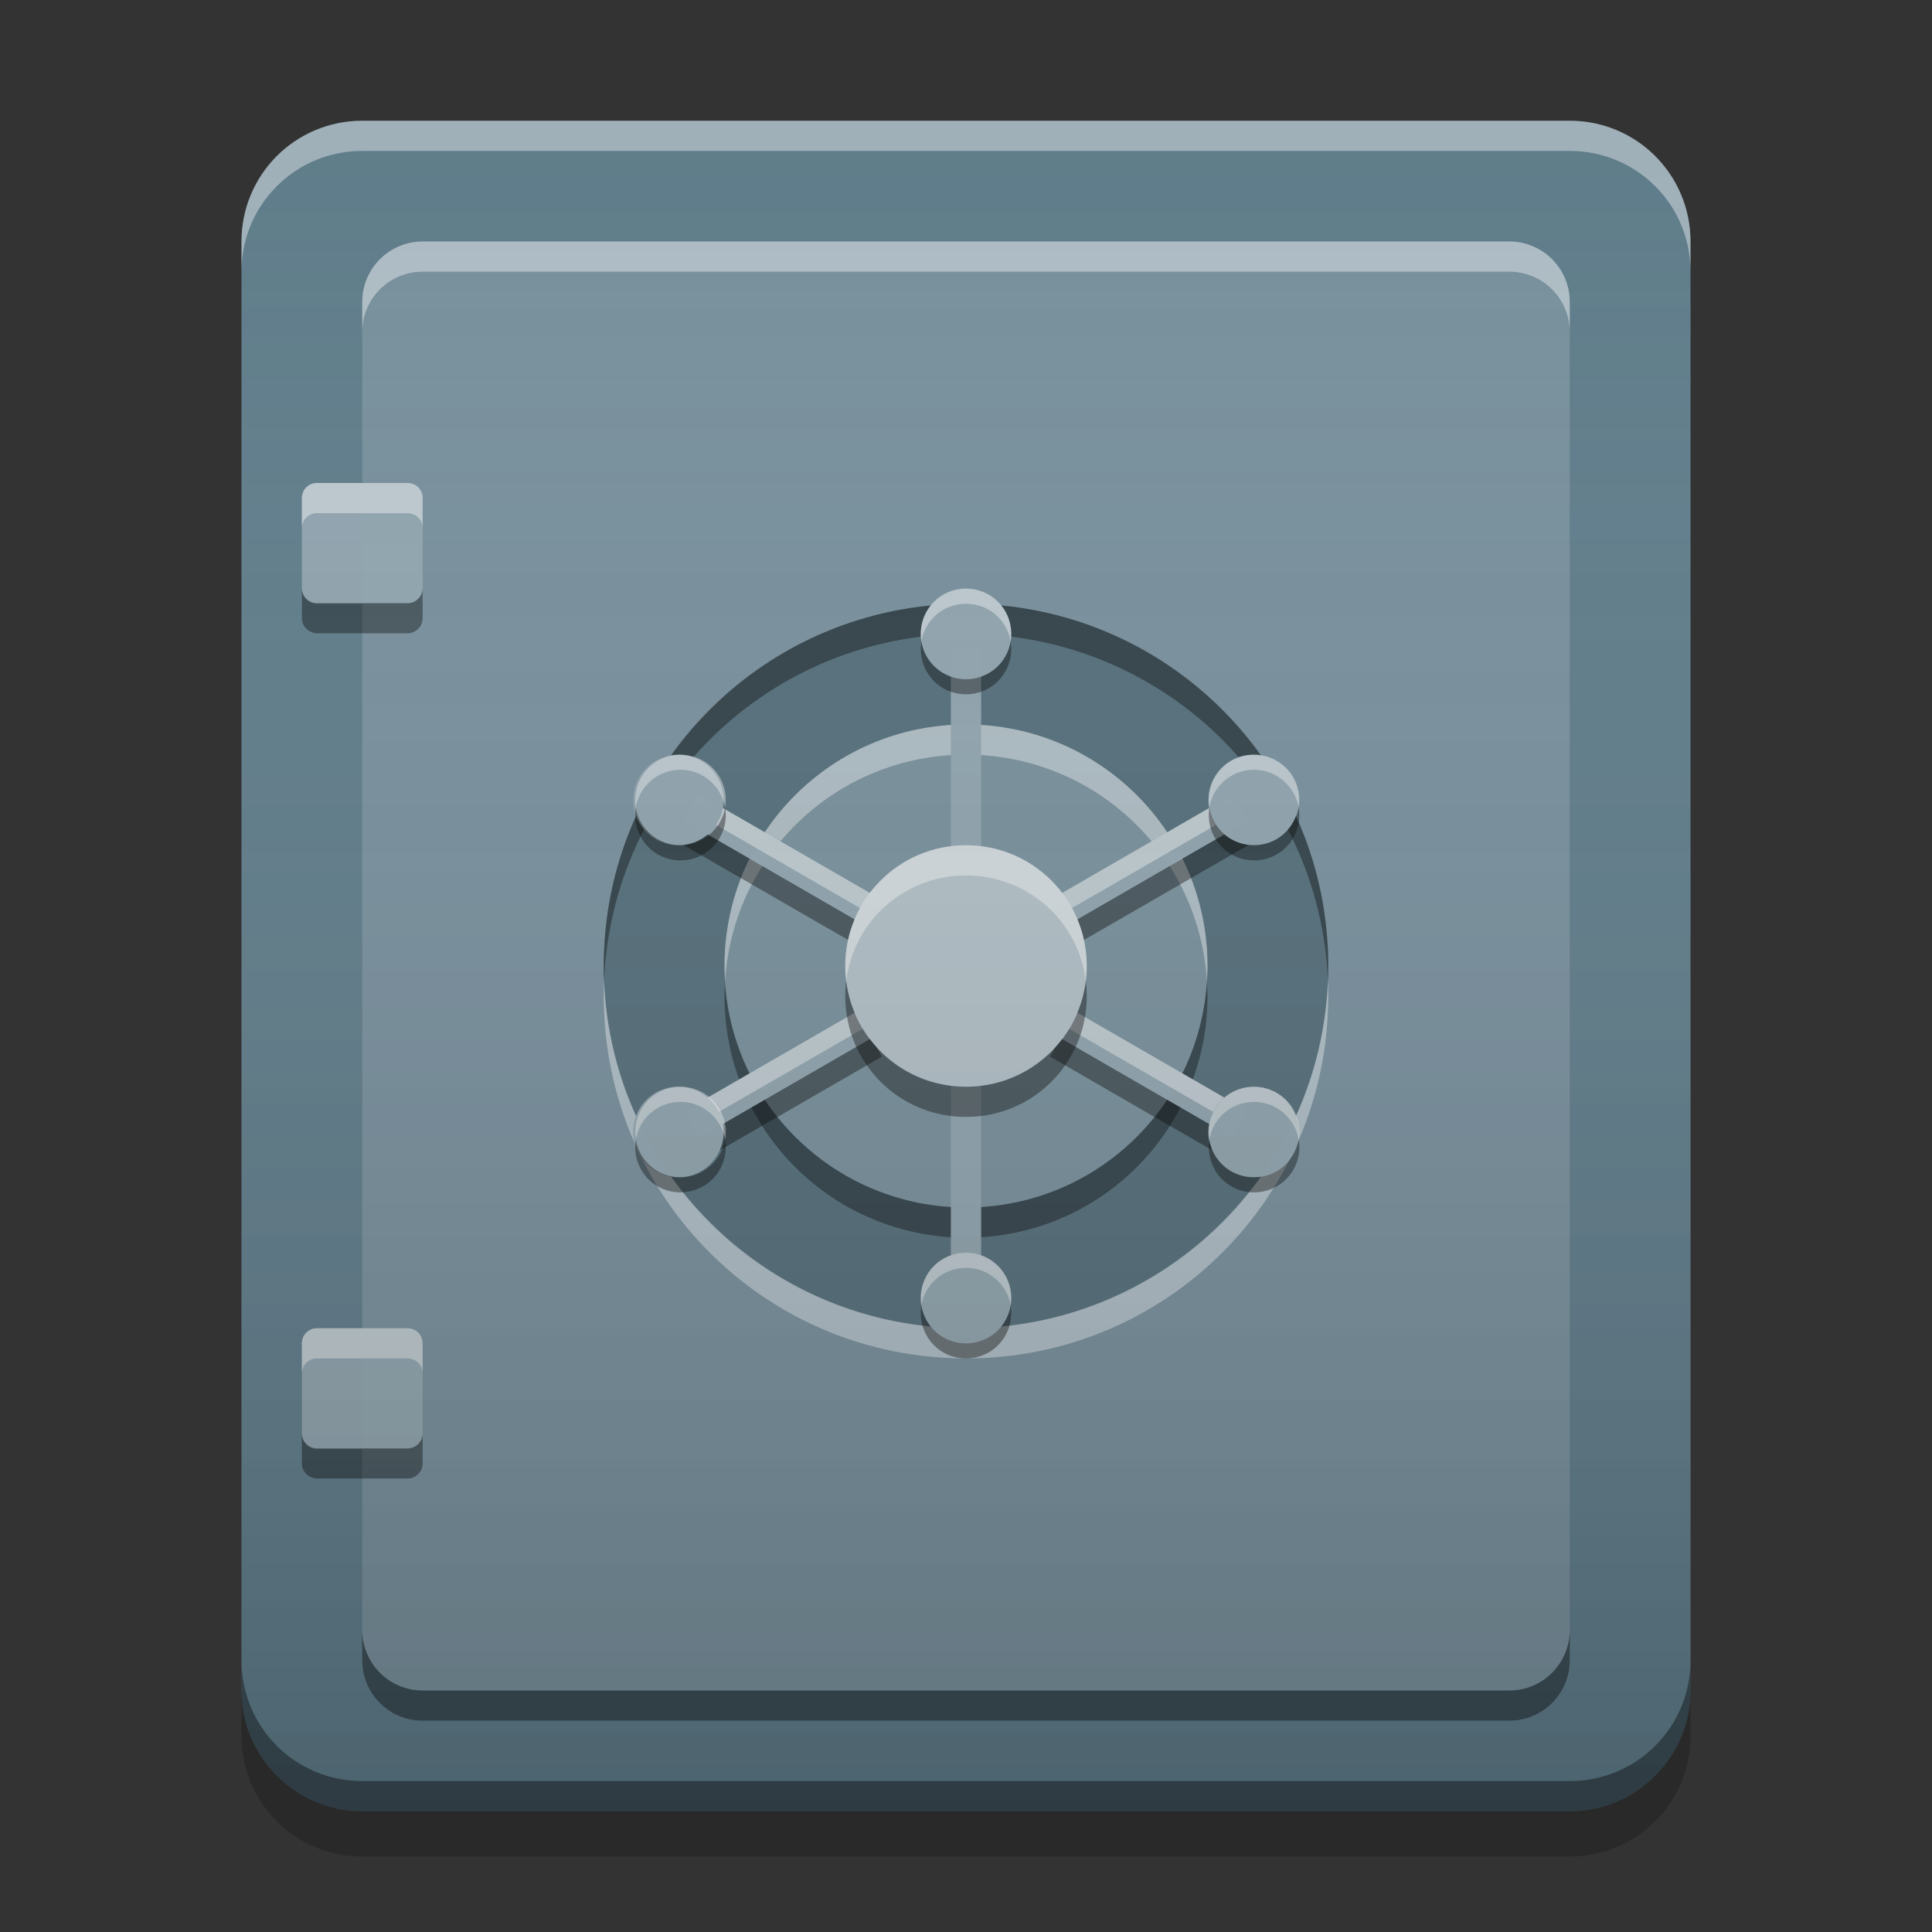 
<svg xmlns="http://www.w3.org/2000/svg" xmlns:xlink="http://www.w3.org/1999/xlink" width="24" height="24" viewBox="0 0 24 24" version="1.1">
<rect x="0" y="0" width="24" height="24" fill="#333333" stroke="none"/>
<defs>
<linearGradient id="linear0" gradientUnits="userSpaceOnUse" x1="8.467" y1="-199.125" x2="8.467" y2="-213.942" gradientTransform="matrix(1.417,0,0,1.417,0,304.724)">
<stop offset="0" style="stop-color:rgb(0%,0%,0%);stop-opacity:0.2;"/>
<stop offset="1" style="stop-color:rgb(100%,100%,100%);stop-opacity:0;"/>
</linearGradient>
</defs>
<g id="surface1">
<path style=" stroke:none;fill-rule:nonzero;fill:rgb(37.647%,49.02%,54.51%);fill-opacity:0.996;" d="M 4.5 1.5 L 19.5 1.5 C 20.328 1.5 21 2.172 21 3 L 21 21 C 21 21.828 20.328 22.5 19.5 22.5 L 4.5 22.5 C 3.672 22.5 3 21.828 3 21 L 3 3 C 3 2.172 3.672 1.5 4.5 1.5 Z M 4.5 1.5 "/>
<path style=" stroke:none;fill-rule:nonzero;fill:rgb(47.059%,56.471%,61.176%);fill-opacity:0.996;" d="M 5.25 3 L 18.75 3 C 19.164 3 19.5 3.336 19.5 3.75 L 19.5 20.25 C 19.5 20.664 19.164 21 18.75 21 L 5.25 21 C 4.836 21 4.5 20.664 4.5 20.25 L 4.5 3.75 C 4.5 3.336 4.836 3 5.25 3 Z M 5.25 3 "/>
<path style=" stroke:none;fill-rule:nonzero;fill:rgb(56.471%,64.314%,68.235%);fill-opacity:0.996;" d="M 3.938 6 L 5.062 6 C 5.168 6 5.25 6.082 5.25 6.188 L 5.25 7.312 C 5.25 7.418 5.168 7.5 5.062 7.5 L 3.938 7.5 C 3.832 7.5 3.75 7.418 3.75 7.312 L 3.75 6.188 C 3.75 6.082 3.832 6 3.938 6 Z M 3.938 6 "/>
<path style=" stroke:none;fill-rule:nonzero;fill:rgb(100%,100%,100%);fill-opacity:0.4;" d="M 3.93 6 C 3.828 6.004 3.75 6.086 3.75 6.188 L 3.75 6.555 C 3.754 6.453 3.836 6.375 3.938 6.375 L 5.062 6.375 C 5.164 6.375 5.246 6.453 5.25 6.555 L 5.25 6.188 C 5.25 6.082 5.168 6 5.062 6 L 3.938 6 C 3.934 6 3.93 6 3.93 6 Z M 3.93 6 "/>
<path style=" stroke:none;fill-rule:nonzero;fill:rgb(0%,0%,0%);fill-opacity:0.4;" d="M 3.93 7.867 C 3.828 7.859 3.75 7.777 3.75 7.68 L 3.75 7.312 C 3.754 7.41 3.836 7.492 3.938 7.492 L 5.062 7.492 C 5.164 7.492 5.246 7.41 5.25 7.312 L 5.25 7.68 C 5.25 7.781 5.168 7.867 5.062 7.867 L 3.938 7.867 C 3.934 7.867 3.93 7.867 3.93 7.867 Z M 3.93 7.867 "/>
<path style=" stroke:none;fill-rule:nonzero;fill:rgb(56.471%,64.314%,68.235%);fill-opacity:0.996;" d="M 3.938 16.5 L 5.062 16.5 C 5.168 16.5 5.25 16.582 5.25 16.688 L 5.25 17.812 C 5.25 17.918 5.168 18 5.062 18 L 3.938 18 C 3.832 18 3.75 17.918 3.75 17.812 L 3.75 16.688 C 3.75 16.582 3.832 16.5 3.938 16.5 Z M 3.938 16.5 "/>
<path style=" stroke:none;fill-rule:nonzero;fill:rgb(100%,100%,100%);fill-opacity:0.4;" d="M 3.93 16.5 C 3.828 16.504 3.75 16.586 3.75 16.688 L 3.75 17.055 C 3.754 16.953 3.836 16.875 3.938 16.875 L 5.062 16.875 C 5.164 16.875 5.246 16.953 5.25 17.055 L 5.25 16.688 C 5.25 16.582 5.168 16.5 5.062 16.5 L 3.938 16.5 C 3.934 16.5 3.93 16.5 3.93 16.5 Z M 3.93 16.5 "/>
<path style=" stroke:none;fill-rule:nonzero;fill:rgb(0%,0%,0%);fill-opacity:0.4;" d="M 3.93 18.367 C 3.828 18.359 3.75 18.277 3.75 18.18 L 3.75 17.812 C 3.754 17.91 3.836 17.992 3.938 17.992 L 5.062 17.992 C 5.164 17.992 5.246 17.91 5.25 17.812 L 5.25 18.18 C 5.25 18.281 5.168 18.367 5.062 18.367 L 3.938 18.367 C 3.934 18.367 3.93 18.367 3.93 18.367 Z M 3.93 18.367 "/>
<path style=" stroke:none;fill-rule:nonzero;fill:rgb(100%,100%,100%);fill-opacity:0.4;" d="M 5.25 3 C 4.836 3 4.5 3.336 4.5 3.75 L 4.5 4.125 C 4.5 3.711 4.836 3.375 5.25 3.375 L 18.75 3.375 C 19.164 3.375 19.5 3.711 19.5 4.125 L 19.5 3.75 C 19.5 3.336 19.164 3 18.75 3 Z M 5.25 3 "/>
<path style=" stroke:none;fill-rule:nonzero;fill:rgb(0.392%,0.392%,0.392%);fill-opacity:0.4;" d="M 5.25 21.375 C 4.836 21.375 4.5 21.039 4.5 20.625 L 4.5 20.25 C 4.5 20.664 4.836 21 5.25 21 L 18.75 21 C 19.164 21 19.5 20.664 19.5 20.25 L 19.5 20.625 C 19.5 21.039 19.164 21.375 18.75 21.375 Z M 5.25 21.375 "/>
<path style=" stroke:none;fill-rule:nonzero;fill:rgb(100%,100%,100%);fill-opacity:0.4;" d="M 4.5 1.5 C 3.668 1.5 3 2.168 3 3 L 3 3.375 C 3 2.543 3.668 1.875 4.5 1.875 L 19.5 1.875 C 20.332 1.875 21 2.543 21 3.375 L 21 3 C 21 2.168 20.332 1.5 19.5 1.5 Z M 4.5 1.5 "/>
<path style=" stroke:none;fill-rule:nonzero;fill:rgb(0.392%,0.392%,0.392%);fill-opacity:0.4;" d="M 4.5 22.5 C 3.668 22.5 3 21.832 3 21 L 3 20.625 C 3 21.457 3.668 22.125 4.5 22.125 L 19.5 22.125 C 20.332 22.125 21 21.457 21 20.625 L 21 21 C 21 21.832 20.332 22.5 19.5 22.5 Z M 4.5 22.5 "/>
<path style=" stroke:none;fill-rule:nonzero;fill:rgb(0%,0%,0%);fill-opacity:0.2;" d="M 3 21 L 3 21.562 C 3 22.395 3.668 23.062 4.5 23.062 L 19.5 23.062 C 20.332 23.062 21 22.395 21 21.562 L 21 21 C 21 21.832 20.332 22.5 19.5 22.5 L 4.5 22.5 C 3.668 22.5 3 21.832 3 21 Z M 3 21 "/>
<path style=" stroke:none;fill-rule:nonzero;fill:rgb(32.941%,43.137%,47.843%);fill-opacity:1;" d="M 12 7.5 C 14.484 7.5 16.5 9.516 16.5 12 C 16.5 14.484 14.484 16.5 12 16.5 C 9.516 16.5 7.5 14.484 7.5 12 C 7.5 9.516 9.516 7.5 12 7.5 Z M 12 7.5 "/>
<path style=" stroke:none;fill-rule:nonzero;fill:rgb(0%,0%,0%);fill-opacity:0.4;" d="M 12 7.5 C 9.508 7.5 7.5 9.508 7.5 12 C 7.5 12.062 7.5 12.125 7.504 12.188 C 7.602 9.781 9.57 7.875 12 7.875 C 14.43 7.875 16.398 9.781 16.496 12.188 C 16.5 12.125 16.5 12.062 16.5 12 C 16.5 9.508 14.492 7.5 12 7.5 Z M 12 7.5 "/>
<path style=" stroke:none;fill-rule:nonzero;fill:rgb(100%,100%,100%);fill-opacity:0.4;" d="M 12 16.875 C 9.508 16.875 7.5 14.867 7.5 12.375 C 7.5 12.312 7.5 12.25 7.504 12.188 C 7.602 14.594 9.57 16.5 12 16.5 C 14.43 16.5 16.398 14.594 16.496 12.188 C 16.5 12.25 16.5 12.312 16.5 12.375 C 16.5 14.867 14.492 16.875 12 16.875 Z M 12 16.875 "/>
<path style=" stroke:none;fill-rule:nonzero;fill:rgb(47.059%,56.471%,61.176%);fill-opacity:0.996;" d="M 12 9 C 13.656 9 15 10.344 15 12 C 15 13.656 13.656 15 12 15 C 10.344 15 9 13.656 9 12 C 9 10.344 10.344 9 12 9 Z M 12 9 "/>
<path style=" stroke:none;fill-rule:nonzero;fill:rgb(99.216%,99.216%,99.608%);fill-opacity:0.4;" d="M 12 9 C 10.34 9 9 10.34 9 12 C 9 12.062 9.004 12.125 9.008 12.188 C 9.102 10.613 10.402 9.375 12 9.375 C 13.598 9.375 14.898 10.613 14.992 12.188 C 14.996 12.125 15 12.062 15 12 C 15 10.34 13.66 9 12 9 Z M 12 9 "/>
<path style=" stroke:none;fill-rule:nonzero;fill:rgb(0%,0%,0%);fill-opacity:0.4;" d="M 8.629 10.27 L 8.496 10.5 L 10.77 11.812 L 10.957 11.488 L 10.824 11.41 L 10.77 11.508 Z M 15.371 10.27 L 13.23 11.508 L 13.176 11.41 L 13.043 11.488 L 13.23 11.812 L 15.504 10.5 Z M 10.77 12.801 L 8.496 14.113 L 8.684 14.438 L 10.957 13.125 Z M 13.176 12.895 L 13.043 13.125 L 15.316 14.438 L 15.504 14.113 L 15.371 14.035 L 15.316 14.133 Z M 13.176 12.895 "/>
<path style=" stroke:none;fill-rule:nonzero;fill:rgb(0.392%,0.392%,1.176%);fill-opacity:0.4;" d="M 12 15.375 C 10.34 15.375 9 14.035 9 12.375 C 9 12.312 9.004 12.25 9.004 12.188 C 9.102 13.762 10.402 15 12 15 C 13.598 15 14.898 13.762 14.992 12.188 C 14.996 12.25 15 12.312 15 12.375 C 15 14.035 13.66 15.375 12 15.375 Z M 12 15.375 "/>
<path style=" stroke:none;fill-rule:nonzero;fill:rgb(56.471%,64.314%,68.235%);fill-opacity:0.996;" d="M 11.812 8.062 L 12.188 8.062 L 12.188 10.688 L 11.812 10.688 Z M 11.812 8.062 "/>
<path style=" stroke:none;fill-rule:nonzero;fill:rgb(56.471%,64.314%,68.235%);fill-opacity:0.996;" d="M 12 7.312 C 12.312 7.312 12.562 7.562 12.562 7.875 C 12.562 8.188 12.312 8.438 12 8.438 C 11.688 8.438 11.438 8.188 11.438 7.875 C 11.438 7.562 11.688 7.312 12 7.312 Z M 12 7.312 "/>
<path style=" stroke:none;fill-rule:nonzero;fill:rgb(100%,100%,100%);fill-opacity:0.4;" d="M 11.984 7.312 C 11.68 7.32 11.438 7.566 11.438 7.875 C 11.438 7.906 11.441 7.938 11.445 7.969 C 11.488 7.703 11.719 7.5 12 7.5 C 12.281 7.5 12.512 7.703 12.555 7.969 C 12.559 7.938 12.562 7.906 12.562 7.875 C 12.562 7.562 12.312 7.312 12 7.312 C 11.996 7.312 11.988 7.312 11.984 7.312 Z M 11.984 7.312 "/>
<path style=" stroke:none;fill-rule:nonzero;fill:rgb(0%,0%,0%);fill-opacity:0.4;" d="M 11.984 8.625 C 11.68 8.617 11.438 8.371 11.438 8.062 C 11.438 8.031 11.441 8 11.445 7.969 C 11.488 8.234 11.719 8.438 12 8.438 C 12.281 8.438 12.512 8.234 12.555 7.969 C 12.559 8 12.562 8.031 12.562 8.062 C 12.562 8.375 12.312 8.625 12 8.625 C 11.996 8.625 11.988 8.625 11.984 8.625 Z M 11.984 8.625 "/>
<path style=" stroke:none;fill-rule:nonzero;fill:rgb(56.471%,64.314%,68.235%);fill-opacity:0.996;" d="M 11.812 15.938 L 12.188 15.938 L 12.188 13.312 L 11.812 13.312 Z M 11.812 15.938 "/>
<path style=" stroke:none;fill-rule:nonzero;fill:rgb(56.471%,64.314%,68.235%);fill-opacity:0.996;" d="M 12 16.688 C 12.312 16.688 12.562 16.438 12.562 16.125 C 12.562 15.812 12.312 15.562 12 15.562 C 11.688 15.562 11.438 15.812 11.438 16.125 C 11.438 16.438 11.688 16.688 12 16.688 Z M 12 16.688 "/>
<path style=" stroke:none;fill-rule:nonzero;fill:rgb(0.392%,0.392%,0.392%);fill-opacity:0.4;" d="M 11.984 16.875 C 11.68 16.867 11.438 16.621 11.438 16.312 C 11.438 16.281 11.441 16.25 11.445 16.219 C 11.488 16.484 11.719 16.688 12 16.688 C 12.281 16.688 12.512 16.484 12.555 16.219 C 12.559 16.25 12.562 16.281 12.562 16.312 C 12.562 16.625 12.312 16.875 12 16.875 C 11.996 16.875 11.988 16.875 11.984 16.875 Z M 11.984 16.875 "/>
<path style=" stroke:none;fill-rule:nonzero;fill:rgb(99.216%,99.216%,99.216%);fill-opacity:0.4;" d="M 11.984 15.562 C 11.68 15.57 11.438 15.816 11.438 16.125 C 11.438 16.156 11.441 16.188 11.445 16.219 C 11.488 15.953 11.719 15.75 12 15.75 C 12.281 15.75 12.512 15.953 12.555 16.219 C 12.559 16.188 12.562 16.156 12.562 16.125 C 12.562 15.812 12.312 15.562 12 15.562 C 11.996 15.562 11.988 15.562 11.984 15.562 Z M 11.984 15.562 "/>
<path style=" stroke:none;fill-rule:nonzero;fill:rgb(56.471%,64.314%,68.235%);fill-opacity:0.996;" d="M 15.316 9.867 L 15.504 10.195 L 13.23 11.508 L 13.043 11.18 Z M 15.316 9.867 "/>
<path style=" stroke:none;fill-rule:nonzero;fill:rgb(56.471%,64.314%,68.235%);fill-opacity:0.996;" d="M 8.496 13.805 L 8.684 14.133 L 10.957 12.82 L 10.77 12.492 Z M 8.496 13.805 "/>
<path style=" stroke:none;fill-rule:nonzero;fill:rgb(56.471%,64.314%,68.235%);fill-opacity:0.996;" d="M 15.504 13.805 L 15.316 14.133 L 13.043 12.82 L 13.23 12.492 Z M 15.504 13.805 "/>
<path style=" stroke:none;fill-rule:nonzero;fill:rgb(56.471%,64.314%,68.235%);fill-opacity:0.996;" d="M 8.684 9.867 L 8.496 10.195 L 10.77 11.508 L 10.957 11.18 Z M 8.684 9.867 "/>
<path style=" stroke:none;fill-rule:nonzero;fill:rgb(100%,100%,100%);fill-opacity:0.4;" d="M 8.684 9.867 L 8.496 10.195 L 8.605 10.258 L 8.684 10.125 L 10.848 11.375 L 10.957 11.18 Z M 15.316 9.867 L 13.043 11.18 L 13.152 11.375 L 15.316 10.125 L 15.395 10.258 L 15.504 10.195 Z M 10.77 12.492 L 8.496 13.805 L 8.605 14 L 10.77 12.75 L 10.848 12.883 L 10.957 12.82 Z M 13.23 12.492 L 13.043 12.82 L 13.152 12.883 L 13.23 12.75 L 15.395 14 L 15.504 13.805 Z M 13.23 12.492 "/>
<path style=" stroke:none;fill-rule:nonzero;fill:rgb(69.02%,74.51%,77.255%);fill-opacity:1;" d="M 12 10.5 C 12.828 10.5 13.5 11.172 13.5 12 C 13.5 12.828 12.828 13.5 12 13.5 C 11.172 13.5 10.5 12.828 10.5 12 C 10.5 11.172 11.172 10.5 12 10.5 Z M 12 10.5 "/>
<path style=" stroke:none;fill-rule:nonzero;fill:rgb(100%,100%,100%);fill-opacity:0.4;" d="M 12 10.5 C 11.168 10.5 10.5 11.168 10.5 12 C 10.5 12.062 10.504 12.125 10.512 12.188 C 10.602 11.445 11.23 10.875 12 10.875 C 12.77 10.875 13.398 11.445 13.488 12.188 C 13.496 12.125 13.5 12.062 13.5 12 C 13.5 11.168 12.832 10.5 12 10.5 Z M 12 10.5 "/>
<path style=" stroke:none;fill-rule:nonzero;fill:rgb(0%,0%,0%);fill-opacity:0.4;" d="M 12 13.875 C 11.168 13.875 10.5 13.207 10.5 12.375 C 10.5 12.312 10.504 12.25 10.512 12.188 C 10.602 12.93 11.23 13.5 12 13.5 C 12.77 13.5 13.398 12.93 13.488 12.188 C 13.496 12.25 13.5 12.312 13.5 12.375 C 13.5 13.207 12.832 13.875 12 13.875 Z M 12 13.875 "/>
<path style=" stroke:none;fill-rule:nonzero;fill:rgb(56.471%,64.314%,68.235%);fill-opacity:0.996;" d="M 16.059 14.344 C 15.902 14.613 15.559 14.703 15.289 14.551 C 15.023 14.395 14.93 14.051 15.086 13.781 C 15.242 13.512 15.586 13.422 15.852 13.574 C 16.121 13.73 16.215 14.074 16.059 14.344 Z M 16.059 14.344 "/>
<path style=" stroke:none;fill-rule:nonzero;fill:rgb(0.392%,0.392%,0.392%);fill-opacity:0.4;" d="M 15.562 14.812 C 15.258 14.805 15.016 14.559 15.016 14.25 C 15.016 14.219 15.02 14.188 15.023 14.156 C 15.066 14.422 15.297 14.625 15.578 14.625 C 15.855 14.625 16.086 14.422 16.133 14.156 C 16.137 14.188 16.141 14.219 16.141 14.25 C 16.141 14.562 15.891 14.812 15.578 14.812 C 15.574 14.812 15.566 14.812 15.562 14.812 Z M 15.562 14.812 "/>
<path style=" stroke:none;fill-rule:nonzero;fill:rgb(99.216%,99.216%,99.216%);fill-opacity:0.4;" d="M 15.562 13.5 C 15.258 13.508 15.016 13.754 15.016 14.062 C 15.016 14.094 15.02 14.125 15.023 14.156 C 15.066 13.891 15.297 13.688 15.578 13.688 C 15.855 13.688 16.086 13.891 16.133 14.156 C 16.137 14.125 16.141 14.094 16.141 14.062 C 16.141 13.75 15.891 13.5 15.578 13.5 C 15.574 13.5 15.566 13.5 15.562 13.5 Z M 15.562 13.5 "/>
<path style=" stroke:none;fill-rule:nonzero;fill:rgb(56.471%,64.314%,68.235%);fill-opacity:0.996;" d="M 7.941 14.344 C 8.098 14.613 8.441 14.703 8.707 14.551 C 8.977 14.395 9.07 14.051 8.914 13.781 C 8.758 13.512 8.414 13.422 8.145 13.574 C 7.879 13.73 7.785 14.074 7.941 14.344 Z M 7.941 14.344 "/>
<path style=" stroke:none;fill-rule:nonzero;fill:rgb(0.392%,0.392%,0.392%);fill-opacity:0.4;" d="M 8.438 14.812 C 8.133 14.805 7.891 14.559 7.891 14.25 C 7.891 14.219 7.895 14.188 7.898 14.156 C 7.941 14.422 8.172 14.625 8.453 14.625 C 8.73 14.625 8.961 14.422 9.008 14.156 C 9.012 14.188 9.016 14.219 9.016 14.25 C 9.016 14.562 8.766 14.812 8.453 14.812 C 8.449 14.812 8.441 14.812 8.438 14.812 Z M 8.438 14.812 "/>
<path style=" stroke:none;fill-rule:nonzero;fill:rgb(99.216%,99.216%,99.216%);fill-opacity:0.4;" d="M 8.438 13.5 C 8.133 13.508 7.891 13.754 7.891 14.062 C 7.891 14.094 7.895 14.125 7.898 14.156 C 7.941 13.891 8.172 13.688 8.453 13.688 C 8.73 13.688 8.961 13.891 9.008 14.156 C 9.012 14.125 9.016 14.094 9.016 14.062 C 9.016 13.75 8.766 13.5 8.453 13.5 C 8.445 13.5 8.441 13.5 8.438 13.5 Z M 8.438 13.5 "/>
<path style=" stroke:none;fill-rule:nonzero;fill:rgb(56.471%,64.314%,68.235%);fill-opacity:0.996;" d="M 16.059 9.656 C 16.215 9.926 16.121 10.27 15.855 10.426 C 15.586 10.578 15.242 10.488 15.086 10.219 C 14.93 9.949 15.023 9.605 15.293 9.449 C 15.559 9.297 15.902 9.387 16.059 9.656 Z M 16.059 9.656 "/>
<path style=" stroke:none;fill-rule:nonzero;fill:rgb(0.392%,0.392%,0.392%);fill-opacity:0.4;" d="M 15.562 10.688 C 15.258 10.68 15.016 10.434 15.016 10.125 C 15.016 10.094 15.02 10.062 15.023 10.031 C 15.066 10.297 15.297 10.5 15.578 10.5 C 15.855 10.5 16.086 10.297 16.133 10.031 C 16.137 10.062 16.141 10.094 16.141 10.125 C 16.141 10.438 15.891 10.688 15.578 10.688 C 15.574 10.688 15.566 10.688 15.562 10.688 Z M 15.562 10.688 "/>
<path style=" stroke:none;fill-rule:nonzero;fill:rgb(99.216%,99.216%,99.216%);fill-opacity:0.4;" d="M 15.562 9.375 C 15.258 9.383 15.016 9.629 15.016 9.938 C 15.016 9.969 15.02 10 15.023 10.031 C 15.066 9.766 15.297 9.562 15.578 9.562 C 15.855 9.562 16.086 9.766 16.133 10.031 C 16.137 10 16.141 9.969 16.141 9.938 C 16.141 9.625 15.891 9.375 15.578 9.375 C 15.574 9.375 15.566 9.375 15.562 9.375 Z M 15.562 9.375 "/>
<path style=" stroke:none;fill-rule:nonzero;fill:rgb(56.471%,64.314%,68.235%);fill-opacity:0.996;" d="M 7.941 9.656 C 7.785 9.926 7.879 10.27 8.145 10.426 C 8.414 10.578 8.758 10.488 8.914 10.219 C 9.07 9.949 8.977 9.605 8.707 9.449 C 8.441 9.297 8.098 9.387 7.941 9.656 Z M 7.941 9.656 "/>
<path style=" stroke:none;fill-rule:nonzero;fill:rgb(0.392%,0.392%,0.392%);fill-opacity:0.4;" d="M 8.438 10.688 C 8.133 10.68 7.891 10.434 7.891 10.125 C 7.891 10.094 7.895 10.062 7.898 10.031 C 7.941 10.297 8.172 10.5 8.453 10.5 C 8.73 10.5 8.961 10.297 9.008 10.031 C 9.012 10.062 9.016 10.094 9.016 10.125 C 9.016 10.438 8.766 10.688 8.453 10.688 C 8.449 10.688 8.441 10.688 8.438 10.688 Z M 8.438 10.688 "/>
<path style=" stroke:none;fill-rule:nonzero;fill:rgb(99.216%,99.216%,99.216%);fill-opacity:0.4;" d="M 8.438 9.375 C 8.133 9.383 7.891 9.629 7.891 9.938 C 7.891 9.969 7.895 10 7.898 10.031 C 7.941 9.766 8.172 9.562 8.453 9.562 C 8.73 9.562 8.961 9.766 9.008 10.031 C 9.012 10 9.016 9.969 9.016 9.938 C 9.016 9.625 8.766 9.375 8.453 9.375 C 8.445 9.375 8.441 9.375 8.438 9.375 Z M 8.438 9.375 "/>
<path style=" stroke:none;fill-rule:nonzero;fill:url(#linear0);" d="M 4.5 1.5 L 19.5 1.5 C 20.328 1.5 21 2.172 21 3 L 21 21 C 21 21.828 20.328 22.5 19.5 22.5 L 4.5 22.5 C 3.672 22.5 3 21.828 3 21 L 3 3 C 3 2.172 3.672 1.5 4.5 1.5 Z M 4.5 1.5 "/>
</g>
</svg>
